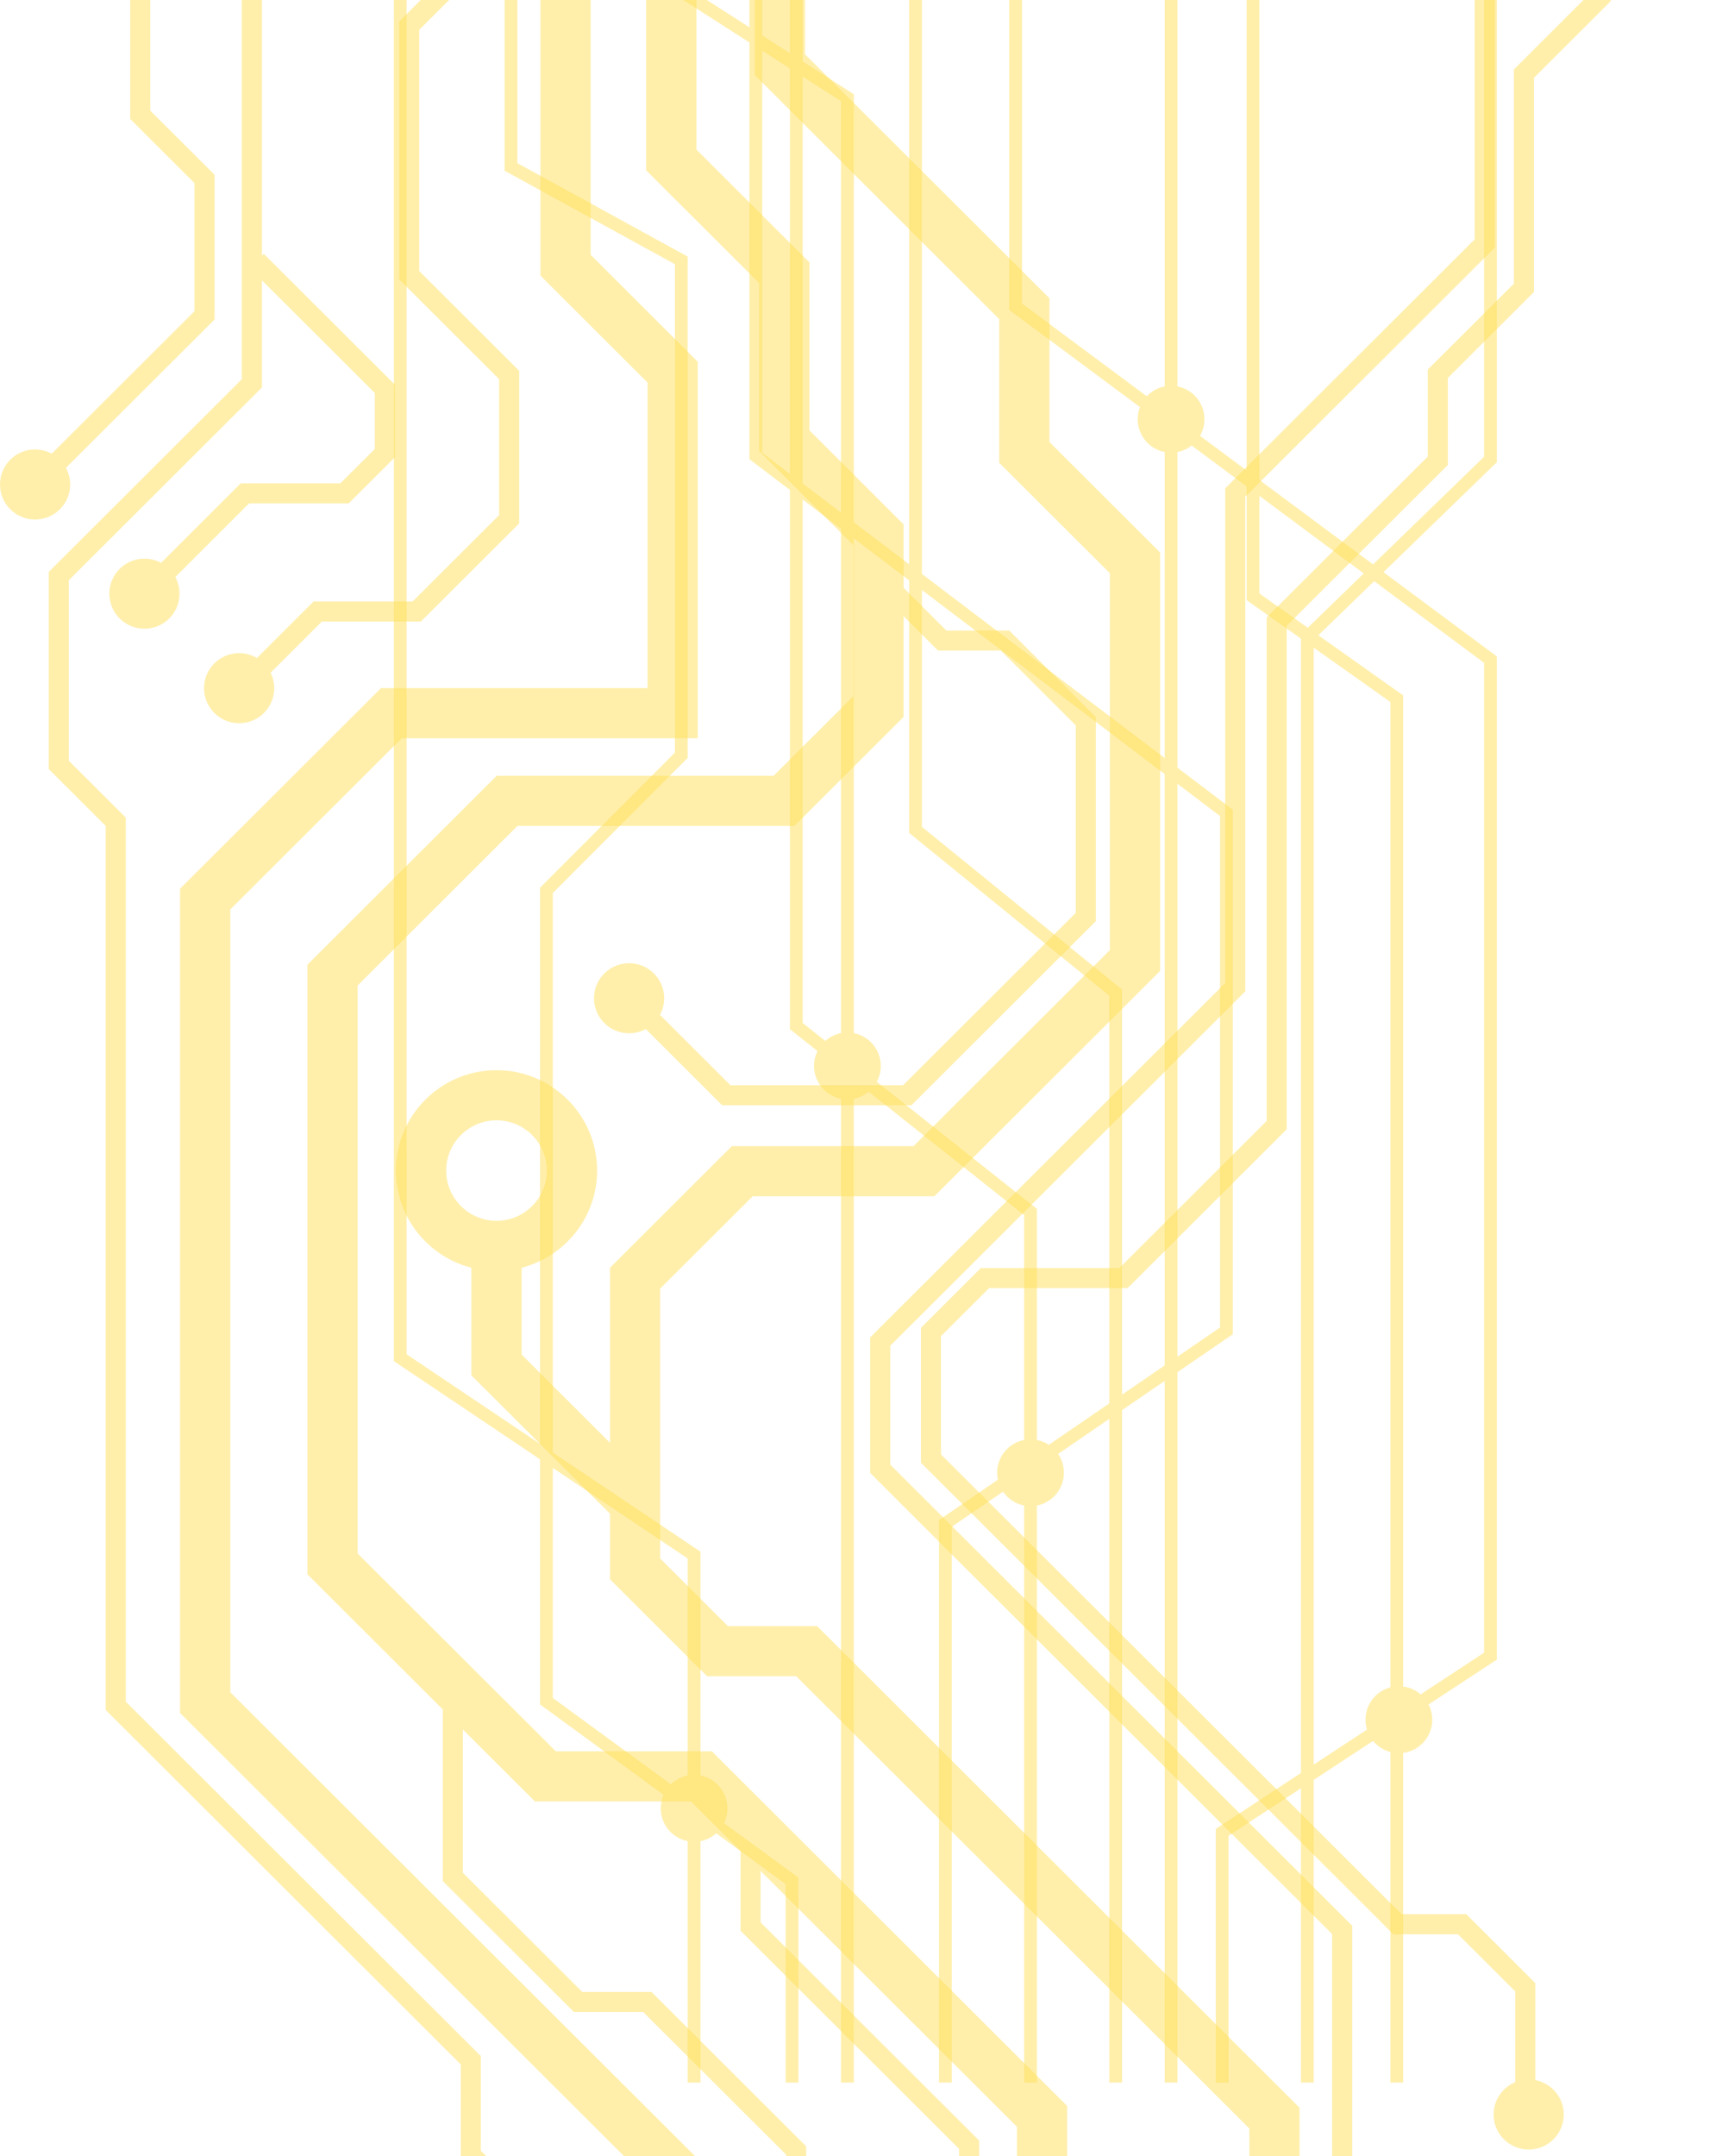 <?xml version="1.0" encoding="UTF-8" standalone="no"?>
<svg
   contentScriptType="text/ecmascript"
   width="162.758pt"
   zoomAndPan="magnify"
   contentStyleType="text/css"
   viewBox="0 0 162.758 203.73"
   height="203.73pt"
   preserveAspectRatio="xMidYMid meet"
   version="1.2"
   id="svg136"
   sodipodi:docname="HomeBGTop.svg"
   inkscape:version="1.1 (c68e22c387, 2021-05-23)"
   xmlns:inkscape="http://www.inkscape.org/namespaces/inkscape"
   xmlns:sodipodi="http://sodipodi.sourceforge.net/DTD/sodipodi-0.dtd"
   xmlns:xlink="http://www.w3.org/1999/xlink"
   xmlns="http://www.w3.org/2000/svg"
   xmlns:svg="http://www.w3.org/2000/svg">
  <sodipodi:namedview
     id="namedview138"
     pagecolor="#ffffff"
     bordercolor="#666666"
     borderopacity="1.0"
     inkscape:pageshadow="2"
     inkscape:pageopacity="0.0"
     inkscape:pagecheckerboard="0"
     inkscape:document-units="pt"
     showgrid="false"
     inkscape:zoom="1.2667276"
     inkscape:cx="74.996393"
     inkscape:cy="152.36109"
     inkscape:window-width="1271"
     inkscape:window-height="1040"
     inkscape:window-x="517"
     inkscape:window-y="201"
     inkscape:window-maximized="0"
     inkscape:current-layer="svg136"
     fit-margin-top="0"
     fit-margin-left="0"
     fit-margin-right="0"
     fit-margin-bottom="0" />
  <defs
     id="defs129">
    <filter
       x="0"
       y="0"
       width="1"
       xlink:type="simple"
       filterUnits="objectBoundingBox"
       xlink:actuate="onLoad"
       id="alpha"
       height="1"
       xlink:show="other"
       xml:id="alpha">
      <feColorMatrix
         values="0 0 0 0 1 0 0 0 0 1 0 0 0 0 1 0 0 0 1 0"
         type="matrix"
         in="SourceGraphic"
         id="feColorMatrix2" />
    </filter>
    <mask
       xml:id="mask0"
       id="mask0">
      <g
         filter="url(#alpha)"
         id="g7">
        <rect
           x="0"
           width="960"
           y="0"
           height="600"
           style="fill:#000000;fill-opacity:0.498;stroke:none"
           id="rect5" />
      </g>
    </mask>
    <g
       xml:id="surface5"
       id="surface5">
      <g
         clip-rule="nonzero"
         id="g12">
        <path
           style="fill:#ffde57;fill-opacity:1;fill-rule:nonzero;stroke:none"
           d="m 39.098,219.801 h -1.207 v -18.75 L 14.676,184.078 v -77.168 l 12.75,-12.766 V 48 L 11.324,39.164 v -59.293 h 1.207 v 58.578 l 16.102,8.832 v 47.363 l -12.75,12.766 v 76.055 l 23.215,16.973 v 19.363"
           id="path10" />
      </g>
      <g
         clip-rule="nonzero"
         id="g16">
        <path
           style="fill:#ffde57;fill-opacity:1;fill-rule:nonzero;stroke:none"
           d="M 29.84,219.801 H 28.633 V 170.289 L 0.859,151.641 V 20.195 l 17.711,-8.273 v -32.051 h 1.207 V 12.691 L 2.066,20.965 V 150.996 l 27.773,18.648 v 50.156"
           id="path14" />
      </g>
      <g
         clip-rule="nonzero"
         id="g20">
        <path
           style="fill:#ffde57;fill-opacity:1;fill-rule:nonzero;stroke:none"
           d="M 44.332,219.801 H 43.125 V 32.598 L 25.816,21.504 v -41.633 h 1.207 V 20.844 L 44.332,31.938 v 187.863"
           id="path18" />
      </g>
      <g
         clip-rule="nonzero"
         id="g24">
        <path
           style="fill:#ffde57;fill-opacity:1;fill-rule:nonzero;stroke:none"
           d="m 53.59,219.801 h -1.207 v -53.145 l 26.562,-18.191 V 100.137 L 34.469,66.426 v -86.555 h 1.207 v 85.953 l 44.477,33.711 v 49.566 l -26.562,18.191 v 52.508"
           id="path22" />
      </g>
      <g
         clip-rule="nonzero"
         id="g28">
        <path
           style="fill:#ffde57;fill-opacity:1;fill-rule:nonzero;stroke:none"
           d="M 69.688,219.801 H 68.48 V 117.113 L 49.562,101.734 V -20.129 h 1.207 V 101.16 l 18.918,15.375 v 103.266"
           id="path26" />
      </g>
      <g
         clip-rule="nonzero"
         id="g32">
        <path
           style="fill:#ffde57;fill-opacity:1;fill-rule:nonzero;stroke:none"
           d="m 79.75,219.801 h -1.207 v -23.961 l 0.273,-0.18 25.086,-16.469 V 85.664 L 59.023,52.32 v -72.449 h 1.207 v 71.844 l 44.879,33.344 V 179.844 L 79.75,196.492 v 23.309"
           id="path30" />
      </g>
      <path
         style="fill:#ffde57;fill-opacity:1;fill-rule:nonzero;stroke:none"
         d="m 15.086,16.047 c 0,1.742 -1.414,3.16 -3.156,3.16 -1.746,0 -3.156,-1.418 -3.156,-3.16 0,-1.746 1.41,-3.16 3.156,-3.16 1.742,0 3.156,1.414 3.156,3.16"
         id="path34" />
      <path
         style="fill:#ffde57;fill-opacity:1;fill-rule:nonzero;stroke:none"
         d="m 77.473,62.645 c 0,1.746 -1.414,3.16 -3.156,3.16 -1.742,0 -3.152,-1.414 -3.152,-3.16 0,-1.746 1.41,-3.16 3.152,-3.16 1.742,0 3.156,1.414 3.156,3.16"
         id="path36" />
      <path
         style="fill:#ffde57;fill-opacity:1;fill-rule:nonzero;stroke:none"
         d="m 46.883,123.75 c 0,1.746 -1.414,3.16 -3.156,3.16 -1.742,0 -3.156,-1.414 -3.156,-3.16 0,-1.746 1.414,-3.16 3.156,-3.16 1.742,0 3.156,1.414 3.156,3.16"
         id="path38" />
      <path
         style="fill:#ffde57;fill-opacity:1;fill-rule:nonzero;stroke:none"
         d="m 99.008,185.52 c 0,1.746 -1.414,3.16 -3.156,3.16 -1.742,0 -3.156,-1.414 -3.156,-3.16 0,-1.746 1.414,-3.16 3.156,-3.16 1.742,0 3.156,1.414 3.156,3.16"
         id="path40" />
      <path
         style="fill:#ffde57;fill-opacity:1;fill-rule:nonzero;stroke:none"
         d="m 64.191,162.184 c 0,1.746 -1.414,3.16 -3.156,3.16 -1.742,0 -3.156,-1.414 -3.156,-3.16 0,-1.742 1.414,-3.156 3.156,-3.156 1.742,0 3.156,1.414 3.156,3.156"
         id="path42" />
      <path
         style="fill:#ffde57;fill-opacity:1;fill-rule:nonzero;stroke:none"
         d="m 32.391,193.895 c 0,1.742 -1.41,3.156 -3.152,3.156 -1.746,0 -3.156,-1.414 -3.156,-3.156 0,-1.746 1.41,-3.16 3.156,-3.16 1.742,0 3.152,1.414 3.152,3.16"
         id="path44" />
      <g
         clip-rule="nonzero"
         id="g48">
        <path
           style="fill:#ffde57;fill-opacity:1;fill-rule:nonzero;stroke:none"
           d="M 74.922,219.801 H 73.715 V -20.129 h 1.207 V 219.801"
           id="path46" />
      </g>
      <g
         clip-rule="nonzero"
         id="g52">
        <path
           style="fill:#ffde57;fill-opacity:1;fill-rule:nonzero;stroke:none"
           d="M 61.641,219.801 H 60.43 V 137.844 L 38.293,120.277 V -20.129 H 39.5 V 119.691 l 22.141,17.566 v 82.543"
           id="path50" />
      </g>
      <g
         clip-rule="nonzero"
         id="g56">
        <path
           style="fill:#ffde57;fill-opacity:1;fill-rule:nonzero;stroke:none"
           d="M 96.254,219.801 H 95.047 V 89.363 l -13.586,-9.625 v -99.867 h 1.207 v 99.242 l 13.586,9.625 V 219.801"
           id="path54" />
      </g>
      <g
         clip-rule="nonzero"
         id="g60">
        <path
           style="fill:#ffde57;fill-opacity:1;fill-rule:nonzero;stroke:none"
           d="M 87.801,219.801 H 86.594 V 82.973 l 17.309,-16.781 v -86.32 h 1.207 V 66.707 L 87.801,83.484 V 219.801"
           id="path58" />
      </g>
    </g>
    <mask
       xml:id="mask1"
       id="mask1">
      <g
         filter="url(#alpha)"
         id="g65">
        <rect
           x="0"
           width="960"
           y="0"
           height="600"
           style="fill:#000000;fill-opacity:0.498;stroke:none"
           id="rect63" />
      </g>
    </mask>
    <g
       xml:id="surface8"
       id="surface8">
      <g
         clip-rule="nonzero"
         id="g70">
        <path
           style="fill:#ffde57;fill-opacity:1;fill-rule:nonzero;stroke:none"
           d="m 154.301,403.57 h -4.75 V 318.152 L 135.918,304.547 V 291.5 l -9.371,-9.352 V 264.844 L 96.754,235.113 V 223.984 L 65.949,193.246 H 51.195 L 29.691,171.785 V 114.184 L 47.578,96.332 h 26.176 l 7.539,-7.523 V 74.543 L 72.391,65.66 V 49.789 L 61.707,39.129 V 0.719 h 4.75 v 36.449 l 10.684,10.66 v 15.871 l 8.898,8.883 v 18.188 L 75.719,101.07 H 49.543 L 34.438,116.145 v 53.676 l 18.73,18.688 H 67.914 L 101.5,222.02 v 11.133 l 29.797,29.73 v 17.301 l 9.367,9.352 v 13.051 l 13.637,13.605 v 87.379"
           id="path68" />
      </g>
      <g
         clip-rule="nonzero"
         id="g74">
        <path
           style="fill:#ffde57;fill-opacity:1;fill-rule:nonzero;stroke:none"
           d="m 106.816,403.57 h -4.75 V 350.039 L 68.234,316.273 V 235.359 L 17.652,184.887 V 107 L 36.645,88.051 H 61.84 V 59.184 L 51.711,49.074 V 0.723 h 4.75 v 46.391 l 10.125,10.109 v 35.562 H 38.609 L 22.398,108.965 v 73.961 l 50.582,50.469 v 80.914 l 33.836,33.766 v 55.496"
           id="path72" />
      </g>
      <g
         clip-rule="nonzero"
         id="g78">
        <path
           style="fill:#ffde57;fill-opacity:1;fill-rule:nonzero;stroke:none"
           d="m 163.391,403.602 h -4.746 V 277.156 L 118.715,237.312 V 224.145 L 75.891,181.414 H 67.465 L 58.285,172.25 v -29.426 l 11.52,-11.496 H 86.977 L 105.535,112.805 V 77.199 L 95.074,66.762 V 53.184 L 71.969,30.125 V 0.719 h 4.746 V 28.164 L 99.824,51.219 v 13.582 l 10.461,10.438 V 114.773 L 88.945,136.066 H 71.773 l -8.742,8.719 v 25.504 l 6.402,6.387 h 8.426 l 45.602,45.508 v 13.168 l 39.93,39.844 v 128.406"
           id="path76" />
      </g>
      <g
         clip-rule="nonzero"
         id="g82">
        <path
           style="fill:#ffde57;fill-opacity:1;fill-rule:nonzero;stroke:none"
           d="m 123.801,299.734 -12.188,-12.156 V 260.172 L 91.281,239.883 v -13.812 L 70.625,205.457 v -9.949 h 1.898 v 9.164 l 20.656,20.613 v 13.812 l 20.336,20.289 v 27.406 l 11.625,11.602 -1.34,1.34"
           id="path80" />
      </g>
      <g
         clip-rule="nonzero"
         id="g86">
        <path
           style="fill:#ffde57;fill-opacity:1;fill-rule:nonzero;stroke:none"
           d="m 134.113,248.383 h -1.898 v -12.918 l -5.676,-5.664 V 205.773 L 82.875,162.203 v -12.801 l 33.559,-33.484 V 69.18 l 23.582,-23.531 V 0.719 h 1.898 v 45.715 l -23.582,23.531 V 116.703 L 84.777,150.188 v 11.23 l 43.664,43.57 v 24.027 l 5.672,5.664 v 13.703"
           id="path84" />
      </g>
      <g
         clip-rule="nonzero"
         id="g90">
        <path
           style="fill:#ffde57;fill-opacity:1;fill-rule:nonzero;stroke:none"
           d="m 90.168,403.57 h -1.898 v -30.398 l 9.383,-9.367 V 351.703 L 56.727,310.859 v -35.758 l 7.938,-7.914 v -19.723 l -20.484,-20.441 v -8.934 L 10.625,184.602 V 101.074 L 5.238,95.699 v -18.625 L 23.492,58.859 V 0.723 h 1.902 V 59.641 L 7.137,77.859 v 17.055 l 5.387,5.375 v 83.527 l 33.555,33.488 v 8.938 l 20.484,20.441 v 21.289 l -7.938,7.914 v 34.188 l 40.93,40.844 v 13.668 l -9.387,9.367 v 29.617"
           id="path88" />
      </g>
      <path
         style="fill:#ffde57;fill-opacity:1;fill-rule:nonzero;stroke:none"
         d="m 24.074,88.73 -1.344,-1.34 7.539,-7.527 h 9.363 l 8.176,-8.156 V 58.859 L 38.363,49.434 V 25.066 l 13.359,-13.328 1.344,1.336 -12.805,12.777 v 22.797 l 9.445,9.426 v 14.414 l -9.289,9.27 h -9.359 l -6.984,6.973"
         id="path92" />
      <path
         style="fill:#ffde57;fill-opacity:1;fill-rule:nonzero;stroke:none"
         d="M 86.777,127.465 H 68.887 l -9.461,-9.441 1.34,-1.34 8.906,8.887 H 85.992 L 102.309,109.289 V 91.566 l -7.074,-7.059 h -5.938 L 83.156,78.375 l 1.34,-1.34 5.586,5.578 h 5.941 l 8.184,8.168 v 19.293 l -17.43,17.391"
         id="path94" />
      <g
         clip-rule="nonzero"
         id="g98">
        <path
           style="fill:#ffde57;fill-opacity:1;fill-rule:nonzero;stroke:none"
           d="m 145.746,222.434 h -1.898 v -11.242 l -5.41,-5.398 h -6.109 L 87.676,161.238 v -12.742 l 5.66,-5.648 h 13.09 l 13.926,-13.898 V 81.375 l 15.227,-15.195 v -8.223 l 8.141,-8.117 V 29.602 l 7.258,-7.246 V 0.723 h 1.898 v 22.418 l -7.258,7.246 V 50.625 l -8.137,8.117 v 8.223 L 122.25,82.16 v 47.574 l -15.039,15.008 H 94.121 l -4.547,4.535 v 11.18 l 43.539,43.441 h 6.113 l 6.52,6.508 v 12.027"
           id="path96" />
      </g>
      <g
         clip-rule="nonzero"
         id="g102">
        <path
           style="fill:#ffde57;fill-opacity:1;fill-rule:nonzero;stroke:none"
           d="m 90.953,334.645 h -1.902 v -10.195 l -9.648,-9.629 v -12.641 l -4.469,-4.453 V 226.617 L 61.422,213.137 H 54.879 L 42.484,200.77 v -18.625 h 1.898 v 17.84 l 11.285,11.258 h 6.543 l 14.621,14.59 v 71.109 l 4.469,4.457 v 12.637 l 9.652,9.629 v 10.98"
           id="path100" />
      </g>
      <path
         style="fill:#ffde57;fill-opacity:1;fill-rule:nonzero;stroke:none"
         d="m 47.562,128.887 c -2.621,0 -4.758,2.129 -4.758,4.75 0,2.617 2.137,4.746 4.758,4.746 2.621,0 4.758,-2.129 4.758,-4.746 0,-2.621 -2.137,-4.75 -4.758,-4.75 z m 0,14.23 c -5.242,0 -9.508,-4.25 -9.508,-9.48 0,-5.23 4.266,-9.488 9.508,-9.488 5.242,0 9.508,4.258 9.508,9.488 0,5.23 -4.266,9.48 -9.508,9.48"
         id="path104" />
      <g
         clip-rule="nonzero"
         id="g108">
        <path
           style="fill:#ffde57;fill-opacity:1;fill-rule:nonzero;stroke:none"
           d="m 148.434,222.824 c 0,-1.828 -1.484,-3.312 -3.316,-3.312 -1.832,0 -3.316,1.484 -3.316,3.312 0,1.828 1.484,3.309 3.316,3.309 1.832,0 3.316,-1.48 3.316,-3.309"
           id="path106" />
      </g>
      <path
         style="fill:#ffde57;fill-opacity:1;fill-rule:nonzero;stroke:none"
         d="m 63.41,117.355 c 0,-1.828 -1.484,-3.312 -3.316,-3.312 -1.832,0 -3.316,1.484 -3.316,3.312 0,1.828 1.484,3.309 3.316,3.309 1.832,0 3.316,-1.48 3.316,-3.309"
         id="path110" />
      <path
         style="fill:#ffde57;fill-opacity:1;fill-rule:nonzero;stroke:none"
         d="m 26.551,88.059 c 0,-1.832 -1.484,-3.312 -3.316,-3.312 -1.832,0 -3.32,1.48 -3.32,3.312 0,1.828 1.488,3.309 3.32,3.309 1.832,0 3.316,-1.48 3.316,-3.309"
         id="path112" />
      <path
         style="fill:#ffde57;fill-opacity:1;fill-rule:nonzero;stroke:none"
         d="m 17.602,79.129 c 0,-1.832 -1.484,-3.312 -3.316,-3.312 -1.832,0 -3.32,1.48 -3.32,3.312 0,1.828 1.488,3.309 3.32,3.309 1.832,0 3.316,-1.48 3.316,-3.309"
         id="path114" />
      <g
         clip-rule="nonzero"
         id="g118">
        <path
           style="fill:#ffde57;fill-opacity:1;fill-rule:nonzero;stroke:none"
           d="m 7.266,68.812 c 0,-1.828 -1.488,-3.312 -3.32,-3.312 -1.832,0 -3.312,1.484 -3.312,3.312 0,1.828 1.48,3.309 3.312,3.309 1.832,0 3.32,-1.48 3.32,-3.309"
           id="path116" />
      </g>
      <path
         style="fill:#ffde57;fill-opacity:1;fill-rule:nonzero;stroke:none"
         d="M 58.984,166.75 45.188,152.988 V 139.688 h 4.75 v 11.336 l 12.402,12.379 -3.355,3.348"
         id="path120" />
      <g
         clip-rule="nonzero"
         id="g124">
        <path
           style="fill:#ffde57;fill-opacity:1;fill-rule:nonzero;stroke:none"
           d="M 4.938,69.164 3.594,67.824 19.012,52.441 V 40.336 L 12.938,34.273 V 0.723 h 1.898 v 32.766 l 6.078,6.062 V 53.223 L 4.938,69.164"
           id="path122" />
      </g>
      <path
         style="fill:#ffde57;fill-opacity:1;fill-rule:nonzero;stroke:none"
         d="m 14.957,79.801 -1.344,-1.34 9.773,-9.758 h 9.418 L 36.062,65.449 v -5.277 l -11.84,-11.812 1.344,-1.34 12.398,12.371 v 6.844 l -4.375,4.363 h -9.418 l -9.215,9.203"
         id="path126" />
    </g>
    <clipPath
       clipPathUnits="userSpaceOnUse"
       id="clipPath460">
      <rect
         style="fill:#152f75;stroke-width:0.75"
         id="rect462"
         width="250.89"
         height="240.419"
         x="99.267"
         y="-14.241" />
    </clipPath>
    <clipPath
       clipPathUnits="userSpaceOnUse"
       id="clipPath896">
      <rect
         style="fill:#152f75;stroke-width:0.691"
         id="rect898"
         width="227.357"
         height="220.845"
         x="106.003"
         y="5.921" />
    </clipPath>
    <clipPath
       clipPathUnits="userSpaceOnUse"
       id="clipPath1080">
      <rect
         style="fill:#152f75;stroke-width:0.747"
         id="rect1082"
         width="191.833"
         height="203.73"
         x="133.831"
         y="23.035" />
    </clipPath>
  </defs>
  <g
     xml:id="surface1"
     id="surface1"
     clip-path="url(#clipPath1080)"
     transform="translate(-148.633,-23.035)">
    <use
       transform="translate(185)"
       xlink:href="#surface5"
       xlink:type="simple"
       mask="url(#mask0)"
       xlink:actuate="onLoad"
       xlink:show="embed"
       id="use131"
       x="0"
       y="0"
       width="100%"
       height="100%" />
    <use
       transform="translate(148)"
       xlink:href="#surface8"
       xlink:type="simple"
       mask="url(#mask1)"
       xlink:actuate="onLoad"
       xlink:show="embed"
       id="use133"
       x="0"
       y="0"
       width="100%"
       height="100%" />
  </g>
</svg>
